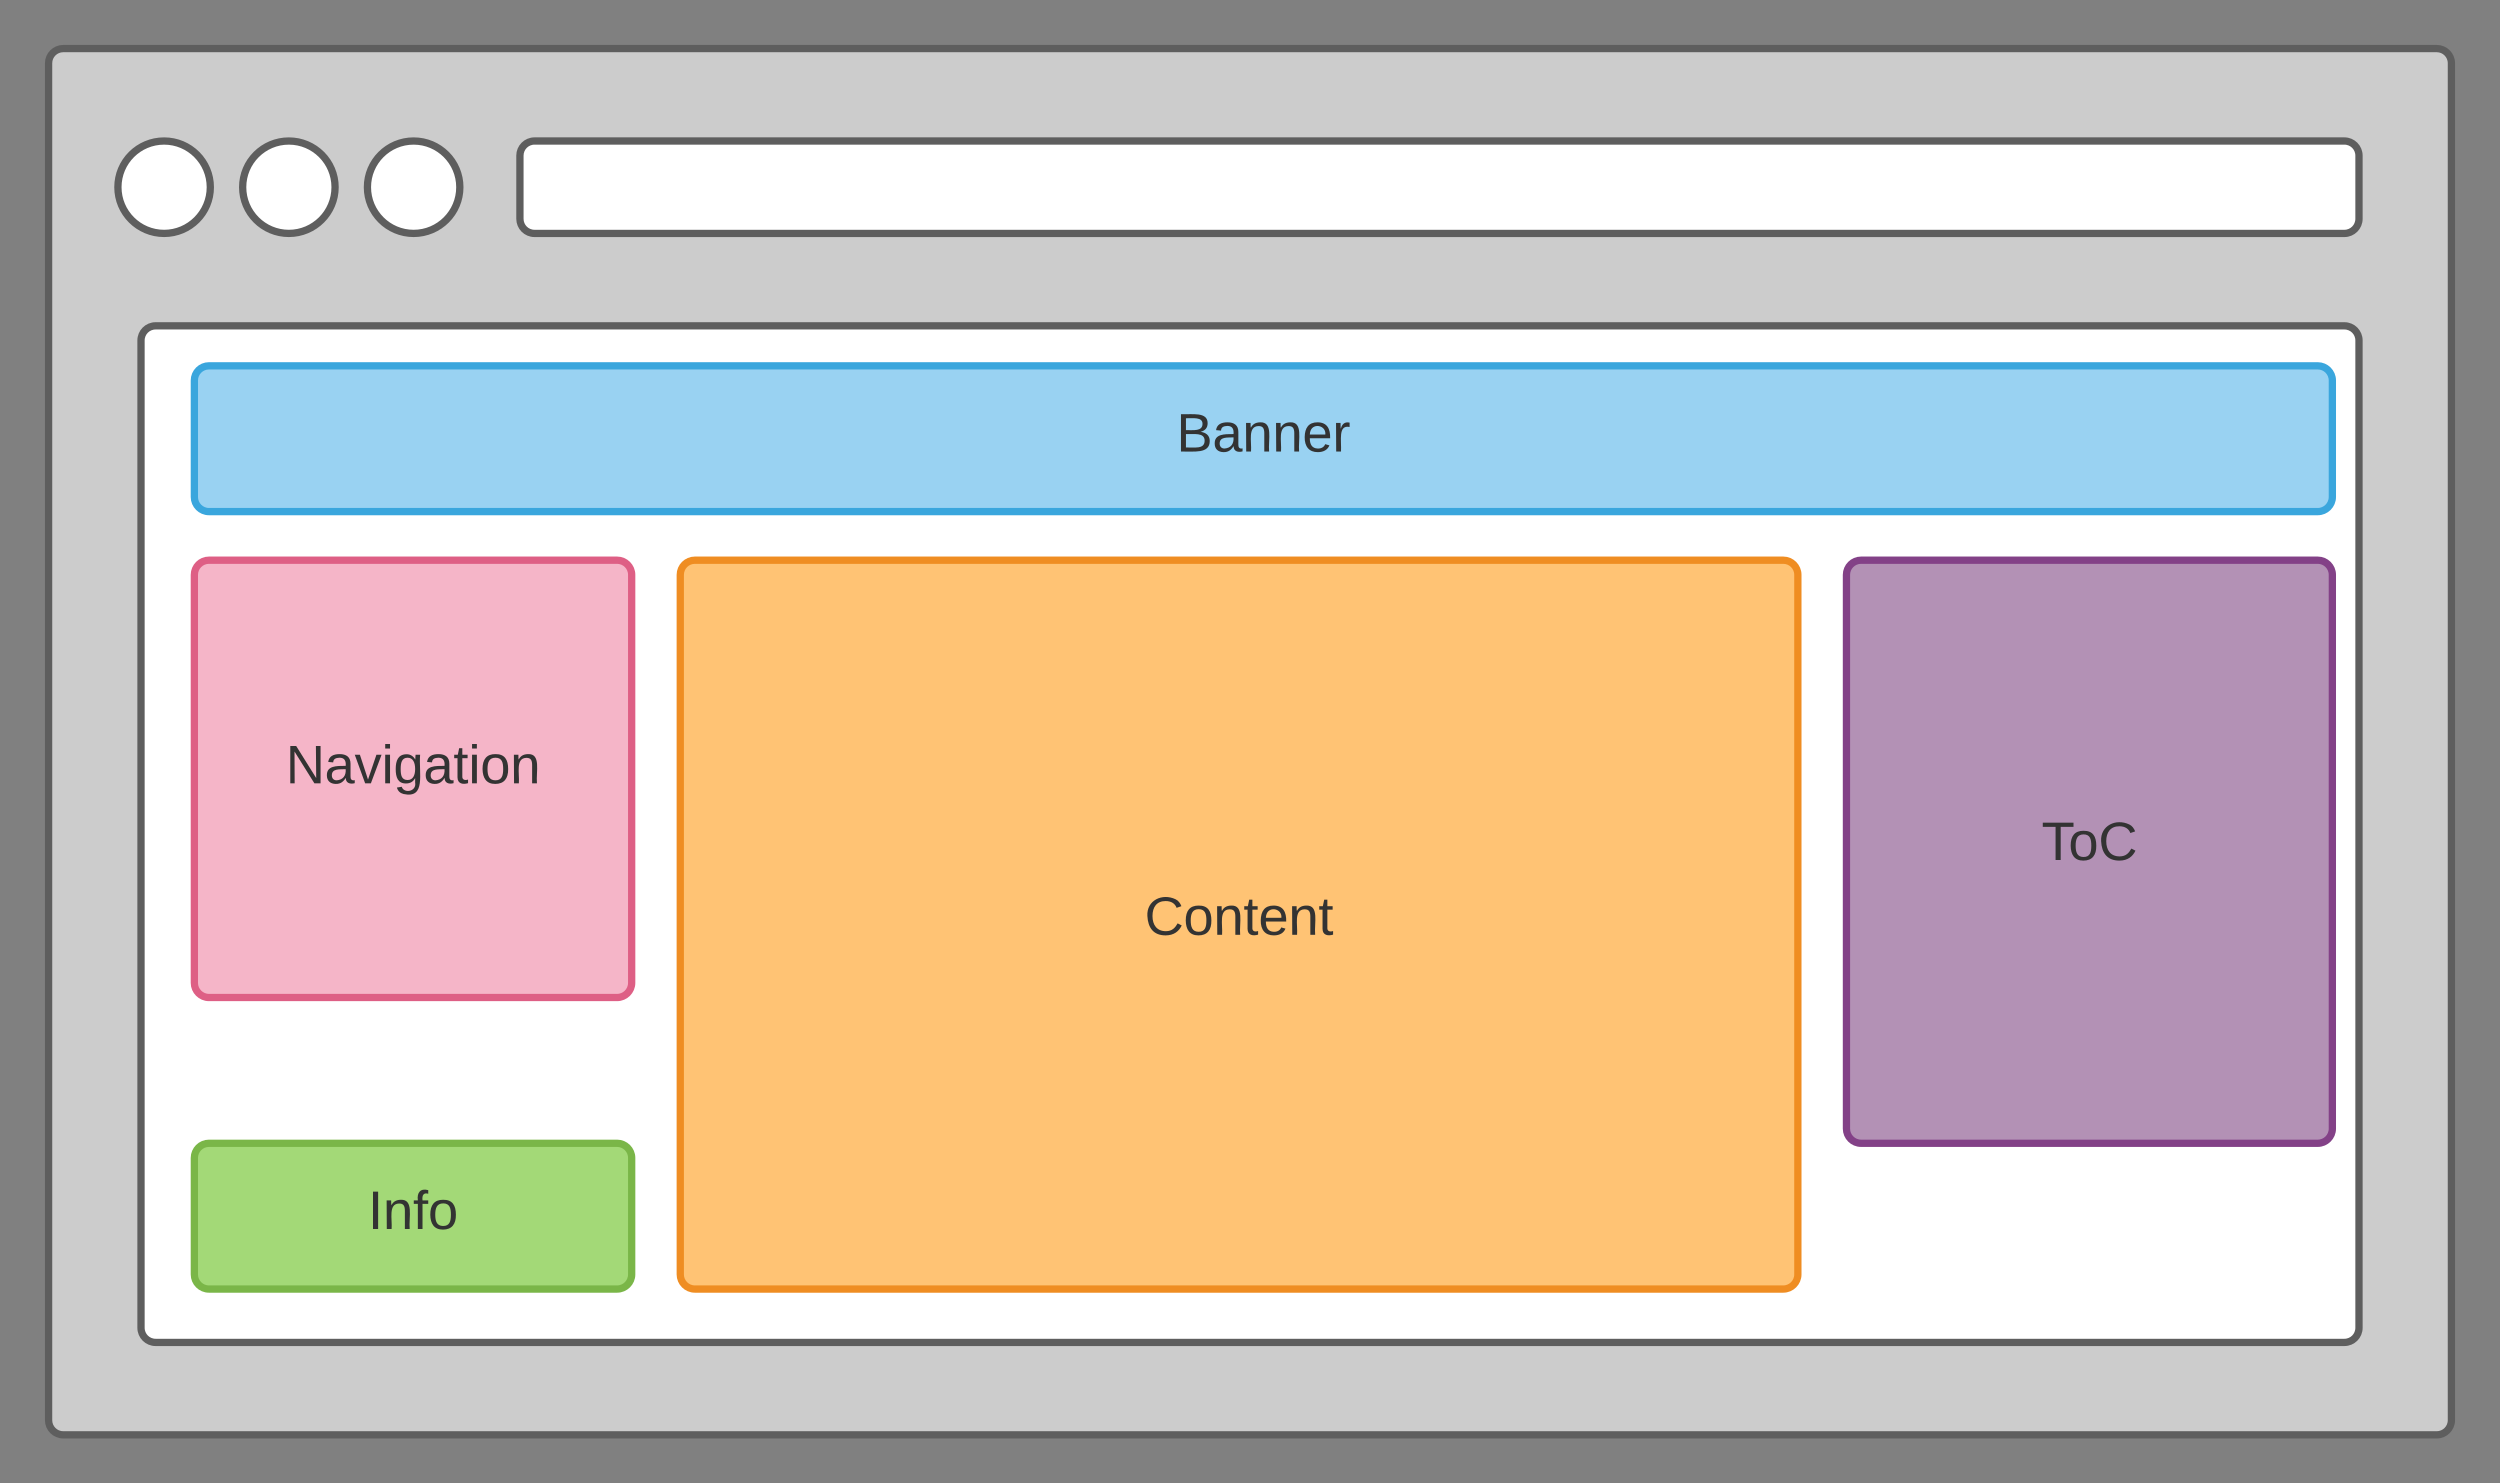 <svg xmlns="http://www.w3.org/2000/svg" xmlns:xlink="http://www.w3.org/1999/xlink" xmlns:lucid="lucid" width="1029" height="610.58"><rect width="100%" height="100%" fill="#808080" stroke="none"/><g transform="translate(240 310.577)" lucid:page-tab-id="u_00wJaPiShr"><path d="M-220-284.58c0-3.3 2.7-6 6-6h977c3.3 0 6 2.7 6 6V274c0 3.3-2.7 6-6 6h-977c-3.3 0-6-2.7-6-6z" stroke="#5e5e5e" stroke-width="3" fill="#ccc"/><path d="M-153.43-233.52c0 10.5-8.52 19.02-19.02 19.02s-19.02-8.52-19.02-19.02 8.5-19.02 19.02-19.02c10.5 0 19.02 8.52 19.02 19.02zM-102.08-233.52c0 10.5-8.52 19.02-19.02 19.02s-19.02-8.52-19.02-19.02 8.52-19.02 19.02-19.02 19.02 8.52 19.02 19.02zM-50.73-233.52c0 10.5-8.5 19.02-19.02 19.02-10.5 0-19.02-8.52-19.02-19.02s8.52-19.02 19.02-19.02 19.02 8.52 19.02 19.02zM-26-246.54c0-3.3 2.68-6 6-6h744.96c3.32 0 6 2.7 6 6v26.04c0 3.3-2.68 6-6 6H-20c-3.32 0-6-2.7-6-6zM-181.96-170.46c0-3.32 2.68-6 6-6h900.92c3.32 0 6 2.68 6 6v406.42c0 3.32-2.68 6-6 6h-900.92c-3.32 0-6-2.68-6-6z" stroke="#5e5e5e" stroke-width="3" fill="#fff"/><path d="M-160-154c0-3.3 2.7-6 6-6h868c3.3 0 6 2.7 6 6v48c0 3.3-2.7 6-6 6h-868c-3.3 0-6-2.7-6-6z" stroke="#3aa6dd" stroke-width="3" fill="#99d2f2"/><use xlink:href="#a" transform="matrix(1,0,0,1,-155,-155) translate(399.228 30.278)"/><path d="M-160-74c0-3.3 2.7-6 6-6H14c3.3 0 6 2.7 6 6V94c0 3.3-2.7 6-6 6h-168c-3.3 0-6-2.7-6-6z" stroke="#de5f85" stroke-width="3" fill="#f5b5c8"/><use xlink:href="#b" transform="matrix(1,0,0,1,-155,-75) translate(32.623 86.84)"/><path d="M40-74c0-3.3 2.7-6 6-6h448c3.3 0 6 2.7 6 6v288c0 3.3-2.7 6-6 6H46c-3.3 0-6-2.7-6-6z" stroke="#ef8d22" stroke-width="3" fill="#ffc374"/><use xlink:href="#c" transform="matrix(1,0,0,1,45,-75) translate(186.142 149.184)"/><path d="M-160 166c0-3.3 2.7-6 6-6H14c3.3 0 6 2.7 6 6v48c0 3.3-2.7 6-6 6h-168c-3.3 0-6-2.7-6-6z" stroke="#7ab648" stroke-width="3" fill="#a3d977"/><use xlink:href="#d" transform="matrix(1,0,0,1,-155,165) translate(66.481 30.278)"/><path d="M520-74c0-3.3 2.7-6 6-6h188c3.3 0 6 2.7 6 6v228c0 3.3-2.7 6-6 6H526c-3.3 0-6-2.7-6-6z" stroke="#834187" stroke-width="3" fill="#b391b5"/><use xlink:href="#e" transform="matrix(1,0,0,1,525,-75) translate(75.309 118.403)"/><defs><path fill="#333" d="M160-131c35 5 61 23 61 61C221 17 115-2 30 0v-248c76 3 177-17 177 60 0 33-19 50-47 57zm-97-11c50-1 110 9 110-42 0-47-63-36-110-37v79zm0 115c55-2 124 14 124-45 0-56-70-42-124-44v89" id="f"/><path fill="#333" d="M141-36C126-15 110 5 73 4 37 3 15-17 15-53c-1-64 63-63 125-63 3-35-9-54-41-54-24 1-41 7-42 31l-33-3c5-37 33-52 76-52 45 0 72 20 72 64v82c-1 20 7 32 28 27v20c-31 9-61-2-59-35zM48-53c0 20 12 33 32 33 41-3 63-29 60-74-43 2-92-5-92 41" id="g"/><path fill="#333" d="M117-194c89-4 53 116 60 194h-32v-121c0-31-8-49-39-48C34-167 62-67 57 0H25l-1-190h30c1 10-1 24 2 32 11-22 29-35 61-36" id="h"/><path fill="#333" d="M100-194c63 0 86 42 84 106H49c0 40 14 67 53 68 26 1 43-12 49-29l28 8c-11 28-37 45-77 45C44 4 14-33 15-96c1-61 26-98 85-98zm52 81c6-60-76-77-97-28-3 7-6 17-6 28h103" id="i"/><path fill="#333" d="M114-163C36-179 61-72 57 0H25l-1-190h30c1 12-1 29 2 39 6-27 23-49 58-41v29" id="j"/><g id="a"><use transform="matrix(0.062,0,0,0.062,0,0)" xlink:href="#f"/><use transform="matrix(0.062,0,0,0.062,14.815,0)" xlink:href="#g"/><use transform="matrix(0.062,0,0,0.062,27.16,0)" xlink:href="#h"/><use transform="matrix(0.062,0,0,0.062,39.506,0)" xlink:href="#h"/><use transform="matrix(0.062,0,0,0.062,51.852,0)" xlink:href="#i"/><use transform="matrix(0.062,0,0,0.062,64.198,0)" xlink:href="#j"/></g><path fill="#333" d="M190 0L58-211 59 0H30v-248h39L202-35l-2-213h31V0h-41" id="k"/><path fill="#333" d="M108 0H70L1-190h34L89-25l56-165h34" id="l"/><path fill="#333" d="M24-231v-30h32v30H24zM24 0v-190h32V0H24" id="m"/><path fill="#333" d="M177-190C167-65 218 103 67 71c-23-6-38-20-44-43l32-5c15 47 100 32 89-28v-30C133-14 115 1 83 1 29 1 15-40 15-95c0-56 16-97 71-98 29-1 48 16 59 35 1-10 0-23 2-32h30zM94-22c36 0 50-32 50-73 0-42-14-75-50-75-39 0-46 34-46 75s6 73 46 73" id="n"/><path fill="#333" d="M59-47c-2 24 18 29 38 22v24C64 9 27 4 27-40v-127H5v-23h24l9-43h21v43h35v23H59v120" id="o"/><path fill="#333" d="M100-194c62-1 85 37 85 99 1 63-27 99-86 99S16-35 15-95c0-66 28-99 85-99zM99-20c44 1 53-31 53-75 0-43-8-75-51-75s-53 32-53 75 10 74 51 75" id="p"/><g id="b"><use transform="matrix(0.062,0,0,0.062,0,0)" xlink:href="#k"/><use transform="matrix(0.062,0,0,0.062,15.988,0)" xlink:href="#g"/><use transform="matrix(0.062,0,0,0.062,28.333,0)" xlink:href="#l"/><use transform="matrix(0.062,0,0,0.062,39.444,0)" xlink:href="#m"/><use transform="matrix(0.062,0,0,0.062,44.321,0)" xlink:href="#n"/><use transform="matrix(0.062,0,0,0.062,56.667,0)" xlink:href="#g"/><use transform="matrix(0.062,0,0,0.062,69.012,0)" xlink:href="#o"/><use transform="matrix(0.062,0,0,0.062,75.185,0)" xlink:href="#m"/><use transform="matrix(0.062,0,0,0.062,80.062,0)" xlink:href="#p"/><use transform="matrix(0.062,0,0,0.062,92.407,0)" xlink:href="#h"/></g><path fill="#333" d="M212-179c-10-28-35-45-73-45-59 0-87 40-87 99 0 60 29 101 89 101 43 0 62-24 78-52l27 14C228-24 195 4 139 4 59 4 22-46 18-125c-6-104 99-153 187-111 19 9 31 26 39 46" id="q"/><g id="c"><use transform="matrix(0.062,0,0,0.062,0,0)" xlink:href="#q"/><use transform="matrix(0.062,0,0,0.062,15.988,0)" xlink:href="#p"/><use transform="matrix(0.062,0,0,0.062,28.333,0)" xlink:href="#h"/><use transform="matrix(0.062,0,0,0.062,40.679,0)" xlink:href="#o"/><use transform="matrix(0.062,0,0,0.062,46.852,0)" xlink:href="#i"/><use transform="matrix(0.062,0,0,0.062,59.198,0)" xlink:href="#h"/><use transform="matrix(0.062,0,0,0.062,71.543,0)" xlink:href="#o"/></g><path fill="#333" d="M33 0v-248h34V0H33" id="r"/><path fill="#333" d="M101-234c-31-9-42 10-38 44h38v23H63V0H32v-167H5v-23h27c-7-52 17-82 69-68v24" id="s"/><g id="d"><use transform="matrix(0.062,0,0,0.062,0,0)" xlink:href="#r"/><use transform="matrix(0.062,0,0,0.062,6.173,0)" xlink:href="#h"/><use transform="matrix(0.062,0,0,0.062,18.519,0)" xlink:href="#s"/><use transform="matrix(0.062,0,0,0.062,24.691,0)" xlink:href="#p"/></g><path fill="#333" d="M127-220V0H93v-220H8v-28h204v28h-85" id="t"/><g id="e"><use transform="matrix(0.062,0,0,0.062,0,0)" xlink:href="#t"/><use transform="matrix(0.062,0,0,0.062,11.049,0)" xlink:href="#p"/><use transform="matrix(0.062,0,0,0.062,23.395,0)" xlink:href="#q"/></g></defs></g></svg>